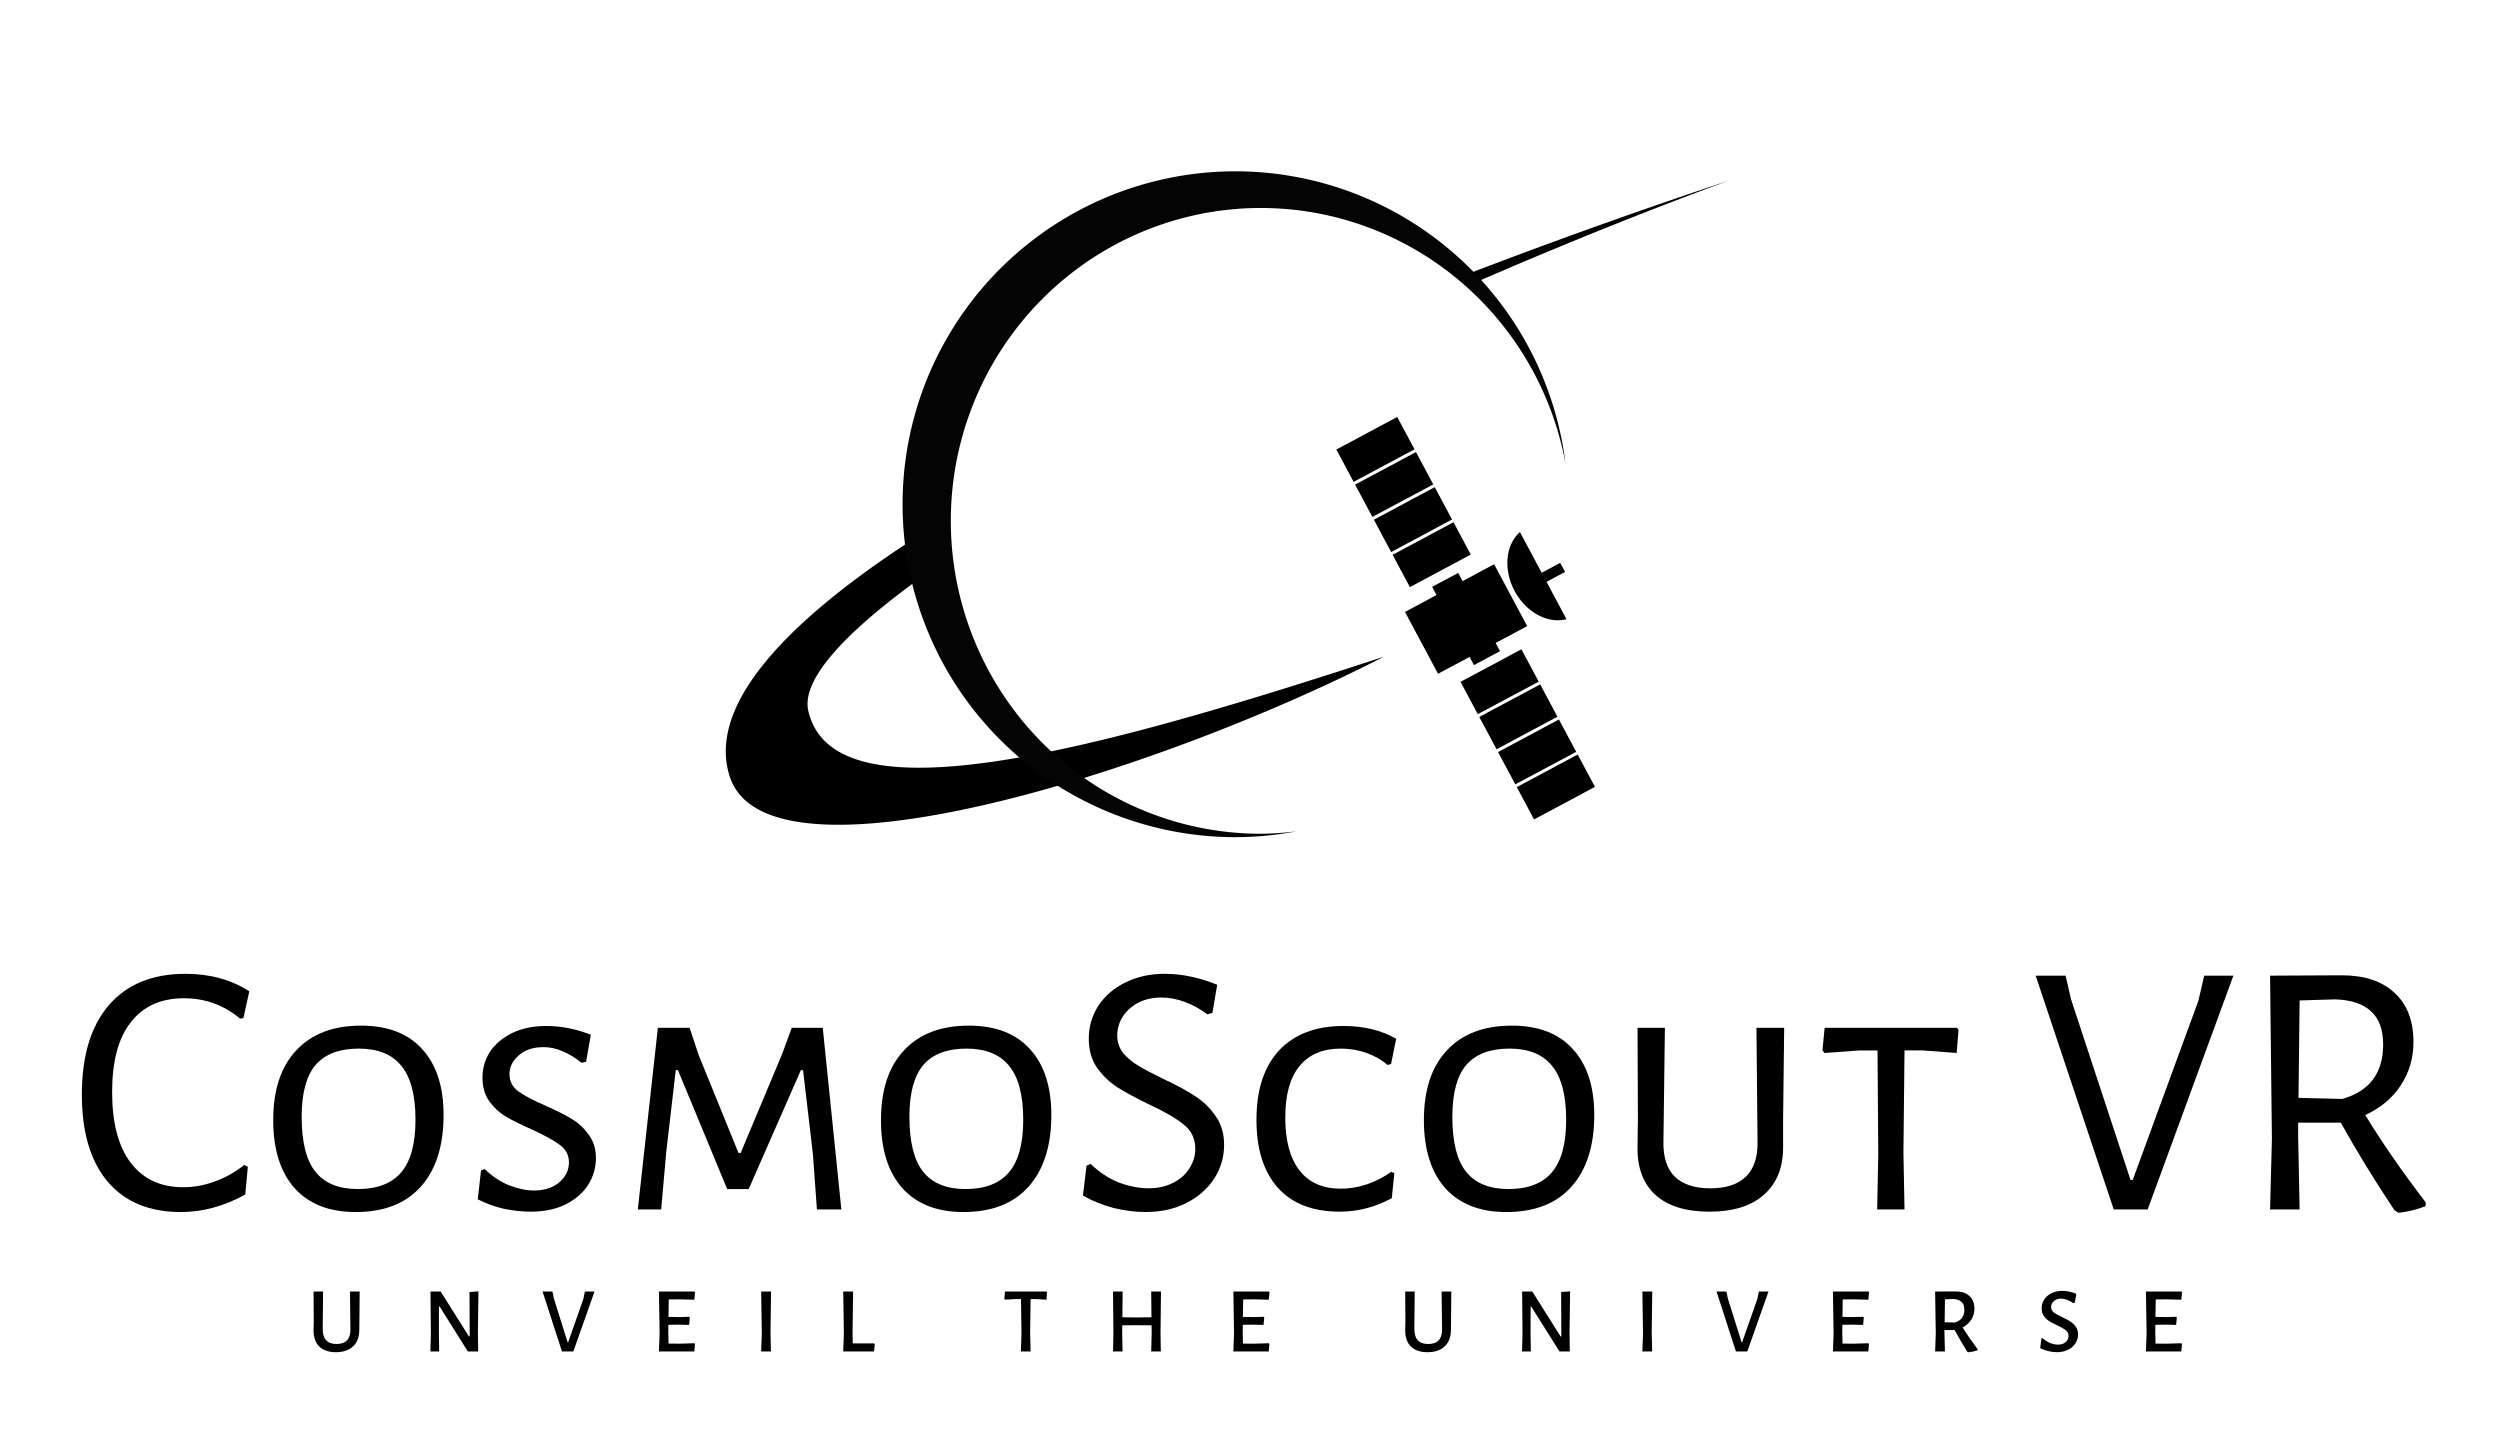 <?xml version="1.0" encoding="UTF-8" standalone="no"?>
<!-- Created with Inkscape (http://www.inkscape.org/) -->

<svg
   xmlns:dc="http://purl.org/dc/elements/1.1/"
   xmlns:cc="http://creativecommons.org/ns#"
   xmlns:rdf="http://www.w3.org/1999/02/22-rdf-syntax-ns#"
   xmlns:svg="http://www.w3.org/2000/svg"
   xmlns="http://www.w3.org/2000/svg"
   xmlns:xlink="http://www.w3.org/1999/xlink"
   xmlns:sodipodi="http://sodipodi.sourceforge.net/DTD/sodipodi-0.dtd"
   xmlns:inkscape="http://www.inkscape.org/namespaces/inkscape"
   width="400"
   height="230"
   viewBox="0 0 105.833 60.854"
   version="1.1"
   id="svg1349"
   inkscape:version="0.92.3 (2405546, 2018-03-11)"
   sodipodi:docname="logo.svg">
  <defs
     id="defs1343">
    <linearGradient
       id="linearGradient6927">
      <stop
         offset="0"
         style="stop-color:#ffffff;stop-opacity:1"
         id="stop6929" />
      <stop
         offset="0.496"
         style="stop-color:#929292;stop-opacity:1"
         id="stop6931" />
      <stop
         offset="1"
         style="stop-color:#ffffff;stop-opacity:1"
         id="stop6933" />
    </linearGradient>
    <linearGradient
       id="linearGradient6796">
      <stop
         offset="0"
         style="stop-color:#929292;stop-opacity:0"
         id="stop6798" />
      <stop
         offset="0.496"
         style="stop-color:#929292;stop-opacity:0.996"
         id="stop6802" />
      <stop
         offset="1"
         style="stop-color:#929292;stop-opacity:0"
         id="stop6800" />
    </linearGradient>
    <linearGradient
       id="linearGradient6673">
      <stop
         offset="0"
         style="stop-color:#929292;stop-opacity:1"
         id="stop6675" />
      <stop
         offset="1"
         style="stop-color:#929292;stop-opacity:0"
         id="stop6677" />
    </linearGradient>
    <linearGradient
       id="linearGradient4359">
      <stop
         offset="0"
         style="stop-color:#e7e7e7;stop-opacity:1"
         id="stop4361" />
      <stop
         offset="1"
         style="stop-color:#e7e7e7;stop-opacity:0"
         id="stop4363" />
    </linearGradient>
    <linearGradient
       id="linearGradient10810">
      <stop
         offset="0"
         style="stop-color:#ffffff;stop-opacity:1"
         id="stop10812" />
      <stop
         offset="1"
         style="stop-color:#ffffff;stop-opacity:0.486"
         id="stop10814" />
    </linearGradient>
    <linearGradient
       gradientTransform="matrix(1.15,0,0,0.904,3.43,924.964)"
       gradientUnits="userSpaceOnUse"
       xlink:href="#linearGradient10810"
       id="linearGradient10816"
       y2="156.443"
       x2="266.933"
       y1="156.443"
       x1="-13.435" />
    <linearGradient
       gradientTransform="matrix(1.957,0,0,0.98,2927.505,-304.158)"
       gradientUnits="userSpaceOnUse"
       xlink:href="#linearGradient4144"
       id="linearGradient4150"
       y2="152.768"
       x2="-970.473"
       y1="152.768"
       x1="-1058.39" />
    <linearGradient
       id="linearGradient4144">
      <stop
         offset="0"
         style="stop-color:#d5d5d5;stop-opacity:1"
         id="stop4146" />
      <stop
         offset="1"
         style="stop-color:#ececec;stop-opacity:0"
         id="stop4148" />
    </linearGradient>
    <linearGradient
       gradientTransform="matrix(0.541,0,0,1.035,-485.33,-307.81)"
       gradientUnits="userSpaceOnUse"
       xlink:href="#linearGradient4144"
       id="linearGradient4176"
       y2="94.05"
       x2="-968.616"
       y1="94.05"
       x1="-1054.841" />
    <linearGradient
       gradientTransform="matrix(1.714,0,0,1.014,-139.344,860.373)"
       gradientUnits="userSpaceOnUse"
       xlink:href="#linearGradient4359"
       id="linearGradient4365"
       y2="55.132"
       x2="105.005"
       y1="112.072"
       x1="105.005" />
    <linearGradient
       spreadMethod="reflect"
       gradientTransform="matrix(1,0,0,0.105,-15.656,870.596)"
       gradientUnits="userSpaceOnUse"
       xlink:href="#linearGradient6673"
       id="linearGradient6714"
       y2="442.836"
       x2="728.32"
       y1="442.836"
       x1="384.24" />
    <linearGradient
       spreadMethod="repeat"
       gradientTransform="matrix(1,0,0,0.105,-15.656,14.997)"
       gradientUnits="userSpaceOnUse"
       xlink:href="#linearGradient6796"
       id="linearGradient6742"
       y2="442.836"
       x2="728.32"
       y1="442.836"
       x1="13.74" />
    <linearGradient
       spreadMethod="repeat"
       gradientTransform="matrix(1,0,0,0.105,-15.656,869.997)"
       gradientUnits="userSpaceOnUse"
       xlink:href="#linearGradient6927"
       id="linearGradient6806"
       y2="442.836"
       x2="728.32"
       y1="442.836"
       x1="13.74" />
    <linearGradient
       spreadMethod="repeat"
       gradientTransform="matrix(1,0,0,0.105,-15.656,12.983)"
       gradientUnits="userSpaceOnUse"
       xlink:href="#linearGradient6927"
       id="linearGradient6937"
       y2="442.836"
       x2="728.32"
       y1="442.836"
       x1="13.74" />
    <filter
       id="filter6385"
       style="color-interpolation-filters:sRGB">
      <feGaussianBlur
         stdDeviation="2.559"
         id="feGaussianBlur6387" />
    </filter>
    <filter
       id="filter6389"
       style="color-interpolation-filters:sRGB">
      <feGaussianBlur
         stdDeviation="2.559"
         id="feGaussianBlur6391" />
    </filter>
    <filter
       id="filter6393"
       style="color-interpolation-filters:sRGB">
      <feGaussianBlur
         stdDeviation="2.559"
         id="feGaussianBlur6395" />
    </filter>
    <filter
       id="filter6397"
       style="color-interpolation-filters:sRGB">
      <feGaussianBlur
         stdDeviation="2.559"
         id="feGaussianBlur6399" />
    </filter>
    <filter
       id="filter6401"
       style="color-interpolation-filters:sRGB">
      <feGaussianBlur
         stdDeviation="2.559"
         id="feGaussianBlur6403" />
    </filter>
    <filter
       id="filter6405"
       style="color-interpolation-filters:sRGB">
      <feGaussianBlur
         stdDeviation="2.559"
         id="feGaussianBlur6407" />
    </filter>
    <filter
       id="filter6409"
       style="color-interpolation-filters:sRGB">
      <feGaussianBlur
         stdDeviation="2.559"
         id="feGaussianBlur6411" />
    </filter>
    <filter
       id="filter6413"
       style="color-interpolation-filters:sRGB">
      <feGaussianBlur
         stdDeviation="2.559"
         id="feGaussianBlur6415" />
    </filter>
    <filter
       id="filter6417"
       height="2.023"
       width="1.162"
       y="-0.512"
       x="-0.081"
       style="color-interpolation-filters:sRGB">
      <feGaussianBlur
         stdDeviation="2.559"
         id="feGaussianBlur6419" />
    </filter>
    <filter
       id="filter6421"
       height="2.023"
       width="1.036"
       y="-0.512"
       x="-0.018"
       style="color-interpolation-filters:sRGB">
      <feGaussianBlur
         stdDeviation="2.559"
         id="feGaussianBlur6423" />
    </filter>
    <filter
       id="filter6425"
       height="2.023"
       width="1.076"
       y="-0.512"
       x="-0.038"
       style="color-interpolation-filters:sRGB">
      <feGaussianBlur
         stdDeviation="2.559"
         id="feGaussianBlur6427" />
    </filter>
    <filter
       id="filter6429"
       height="2.023"
       width="1.162"
       y="-0.512"
       x="-0.081"
       style="color-interpolation-filters:sRGB">
      <feGaussianBlur
         stdDeviation="2.559"
         id="feGaussianBlur6431" />
    </filter>
    <filter
       id="filter6433"
       height="2.023"
       width="1.162"
       y="-0.512"
       x="-0.081"
       style="color-interpolation-filters:sRGB">
      <feGaussianBlur
         stdDeviation="2.559"
         id="feGaussianBlur6435" />
    </filter>
    <filter
       id="filter6437"
       height="2.023"
       width="1.036"
       y="-0.512"
       x="-0.018"
       style="color-interpolation-filters:sRGB">
      <feGaussianBlur
         stdDeviation="2.559"
         id="feGaussianBlur6439" />
    </filter>
    <filter
       id="filter6441"
       height="2.023"
       width="1.076"
       y="-0.512"
       x="-0.038"
       style="color-interpolation-filters:sRGB">
      <feGaussianBlur
         stdDeviation="2.559"
         id="feGaussianBlur6443" />
    </filter>
    <filter
       id="filter6445"
       height="2.023"
       width="1.162"
       y="-0.512"
       x="-0.081"
       style="color-interpolation-filters:sRGB">
      <feGaussianBlur
         stdDeviation="2.559"
         id="feGaussianBlur6447" />
    </filter>
    <filter
       id="filter6489"
       style="color-interpolation-filters:sRGB">
      <feGaussianBlur
         stdDeviation="1.279"
         id="feGaussianBlur6491" />
    </filter>
    <filter
       id="filter6385-3"
       style="color-interpolation-filters:sRGB">
      <feGaussianBlur
         stdDeviation="2.559"
         id="feGaussianBlur6387-4" />
    </filter>
    <filter
       id="filter6389-6"
       style="color-interpolation-filters:sRGB">
      <feGaussianBlur
         stdDeviation="2.559"
         id="feGaussianBlur6391-1" />
    </filter>
    <filter
       id="filter6393-5"
       style="color-interpolation-filters:sRGB">
      <feGaussianBlur
         stdDeviation="2.559"
         id="feGaussianBlur6395-6" />
    </filter>
    <filter
       id="filter6397-1"
       style="color-interpolation-filters:sRGB">
      <feGaussianBlur
         stdDeviation="2.559"
         id="feGaussianBlur6399-7" />
    </filter>
    <filter
       id="filter6401-2"
       style="color-interpolation-filters:sRGB">
      <feGaussianBlur
         stdDeviation="2.559"
         id="feGaussianBlur6403-2" />
    </filter>
    <filter
       id="filter6405-9"
       style="color-interpolation-filters:sRGB">
      <feGaussianBlur
         stdDeviation="2.559"
         id="feGaussianBlur6407-2" />
    </filter>
    <filter
       id="filter6409-8"
       style="color-interpolation-filters:sRGB">
      <feGaussianBlur
         stdDeviation="2.559"
         id="feGaussianBlur6411-1" />
    </filter>
    <filter
       id="filter6413-2"
       style="color-interpolation-filters:sRGB">
      <feGaussianBlur
         stdDeviation="2.559"
         id="feGaussianBlur6415-4" />
    </filter>
    <filter
       id="filter6417-7"
       height="2.023"
       width="1.162"
       y="-0.512"
       x="-0.081"
       style="color-interpolation-filters:sRGB">
      <feGaussianBlur
         stdDeviation="2.559"
         id="feGaussianBlur6419-8" />
    </filter>
    <filter
       id="filter6421-6"
       height="2.023"
       width="1.036"
       y="-0.512"
       x="-0.018"
       style="color-interpolation-filters:sRGB">
      <feGaussianBlur
         stdDeviation="2.559"
         id="feGaussianBlur6423-3" />
    </filter>
    <filter
       id="filter6425-7"
       height="2.023"
       width="1.076"
       y="-0.512"
       x="-0.038"
       style="color-interpolation-filters:sRGB">
      <feGaussianBlur
         stdDeviation="2.559"
         id="feGaussianBlur6427-7" />
    </filter>
    <filter
       id="filter6429-2"
       height="2.023"
       width="1.162"
       y="-0.512"
       x="-0.081"
       style="color-interpolation-filters:sRGB">
      <feGaussianBlur
         stdDeviation="2.559"
         id="feGaussianBlur6431-3" />
    </filter>
    <filter
       id="filter6433-7"
       height="2.023"
       width="1.162"
       y="-0.512"
       x="-0.081"
       style="color-interpolation-filters:sRGB">
      <feGaussianBlur
         stdDeviation="2.559"
         id="feGaussianBlur6435-2" />
    </filter>
    <filter
       id="filter6437-5"
       height="2.023"
       width="1.036"
       y="-0.512"
       x="-0.018"
       style="color-interpolation-filters:sRGB">
      <feGaussianBlur
         stdDeviation="2.559"
         id="feGaussianBlur6439-3" />
    </filter>
    <filter
       id="filter6441-7"
       height="2.023"
       width="1.076"
       y="-0.512"
       x="-0.038"
       style="color-interpolation-filters:sRGB">
      <feGaussianBlur
         stdDeviation="2.559"
         id="feGaussianBlur6443-6" />
    </filter>
    <filter
       id="filter6445-8"
       height="2.023"
       width="1.162"
       y="-0.512"
       x="-0.081"
       style="color-interpolation-filters:sRGB">
      <feGaussianBlur
         stdDeviation="2.559"
         id="feGaussianBlur6447-1" />
    </filter>
    <filter
       id="filter6489-3"
       style="color-interpolation-filters:sRGB">
      <feGaussianBlur
         stdDeviation="1.279"
         id="feGaussianBlur6491-6" />
    </filter>
  </defs>
  <sodipodi:namedview
     id="base"
     pagecolor="#ffffff"
     bordercolor="#666666"
     borderopacity="1.0"
     inkscape:pageopacity="0"
     inkscape:pageshadow="2"
     inkscape:zoom="1.8018202"
     inkscape:cx="187.81563"
     inkscape:cy="137.33593"
     inkscape:document-units="px"
     inkscape:current-layer="layer1"
     showgrid="false"
     fit-margin-top="0"
     fit-margin-left="0"
     fit-margin-right="0"
     fit-margin-bottom="0"
     inkscape:window-width="1920"
     inkscape:window-height="1044"
     inkscape:window-x="0"
     inkscape:window-y="0"
     inkscape:window-maximized="1"
     units="px"
     showguides="false"
     inkscape:guide-bbox="true"
     inkscape:lockguides="true">
    <sodipodi:guide
       position="52.747,57.004"
       orientation="1,0"
       id="guide1814"
       inkscape:locked="true" />
  </sodipodi:namedview>
  <g
     inkscape:label="Layer 1"
     inkscape:groupmode="layer"
     id="layer1"
     transform="translate(39.688,-223.927)">
    <path
       style="fill:#000000;fill-rule:evenodd;stroke:none;stroke-width:0.923px;stroke-linecap:butt;stroke-linejoin:miter;stroke-opacity:1"
       d="M 276.158 28.85 C 261.849 33.61 247.501 38.745 233.576 44.111 A 50.28 51.624 0 0 1 234.973 45.436 C 248.695 39.454 262.664 33.81 276.158 28.85 z M 149.992 83.531 C 126.441 98.111 112.714 112.322 116.594 124.107 C 122.752 142.815 184.634 123.614 221.068 104.908 C 174.606 120.117 133.125 131.331 129.121 113.527 C 127.904 108.115 136.282 99.669 150.518 89.885 A 50.28 51.624 0 0 1 149.992 83.531 z "
       id="path1338"
       transform="matrix(0.265,0,0,0.265,-39.688,223.927)" />
    <g
       aria-label="CosmoScout VR"
       transform="matrix(0.452,0,0,0.452,-121.794,57.288)"
       style="font-style:normal;font-weight:normal;line-height:0.01%;font-family:sans-serif;text-align:center;letter-spacing:0px;word-spacing:0px;text-anchor:middle;opacity:1;fill:#000000;fill-opacity:1;stroke:none;stroke-width:1px;stroke-linecap:butt;stroke-linejoin:miter;stroke-opacity:1"
       id="flowRoot2297">
      <path
         d="m 199.019,459.876 q 3.451,0 5.979,1.64 l -0.547,2.494 -0.307,0.068 q -2.289,-1.913 -5.262,-1.913 -3.246,0 -4.988,2.255 -1.742,2.221 -1.742,6.526 0,4.339 1.742,6.628 1.742,2.289 4.92,2.289 1.503,0 2.972,-0.547 1.503,-0.547 2.733,-1.537 l 0.342,0.171 -0.239,2.597 q -2.972,1.64 -6.047,1.64 -4.407,0 -6.833,-2.836 -2.426,-2.87 -2.426,-8.166 0,-5.432 2.528,-8.371 2.528,-2.938 7.175,-2.938 z"
         style="font-style:normal;font-variant:normal;font-weight:normal;font-stretch:normal;font-size:34.166px;line-height:1.25;font-family:'Alegreya Sans SC';-inkscape-font-specification:'Alegreya Sans SC';text-align:center;text-anchor:middle;opacity:1;fill:#000000"
         id="path6180" />
      <path
         d="m 215.473,464.728 q 3.724,0 5.706,2.187 2.016,2.187 2.016,6.184 0,4.339 -2.152,6.731 -2.118,2.357 -6.082,2.357 -3.69,0 -5.706,-2.221 -2.016,-2.255 -2.016,-6.389 0,-4.237 2.152,-6.526 2.152,-2.323 6.082,-2.323 z m -0.239,2.152 q -2.699,0 -4.032,1.537 -1.298,1.537 -1.298,4.852 0,3.553 1.298,5.159 1.298,1.606 3.963,1.606 2.733,0 4.066,-1.572 1.332,-1.572 1.332,-4.92 0,-3.451 -1.332,-5.057 -1.298,-1.606 -3.997,-1.606 z"
         style="font-style:normal;font-variant:normal;font-weight:normal;font-stretch:normal;font-size:34.166px;line-height:1.25;font-family:'Alegreya Sans SC';-inkscape-font-specification:'Alegreya Sans SC';text-align:center;text-anchor:middle;opacity:1;fill:#000000"
         id="path6182" />
      <path
         d="m 232.817,464.762 q 2.084,0 4.168,0.82 l -0.444,2.528 -0.41,0.102 q -0.957,-0.752 -1.811,-1.093 -0.854,-0.376 -1.777,-0.376 -1.469,0 -2.323,0.786 -0.854,0.752 -0.854,1.742 0,0.991 0.82,1.606 0.854,0.615 2.597,1.367 1.537,0.683 2.426,1.23 0.922,0.547 1.572,1.469 0.683,0.888 0.683,2.187 0,1.332 -0.717,2.494 -0.718,1.127 -2.118,1.845 -1.367,0.683 -3.28,0.683 -1.196,0 -2.528,-0.273 -1.298,-0.307 -2.426,-0.888 l 0.307,-2.699 0.342,-0.137 q 0.957,0.957 2.221,1.503 1.298,0.512 2.392,0.512 1.435,0 2.357,-0.752 0.922,-0.786 0.922,-1.879 0,-1.025 -0.854,-1.64 -0.82,-0.615 -2.597,-1.435 -1.469,-0.649 -2.426,-1.196 -0.922,-0.547 -1.572,-1.435 -0.649,-0.922 -0.649,-2.221 0,-1.367 0.717,-2.46 0.752,-1.093 2.084,-1.742 1.367,-0.649 3.177,-0.649 z"
         style="font-style:normal;font-variant:normal;font-weight:normal;font-stretch:normal;font-size:34.166px;line-height:1.25;font-family:'Alegreya Sans SC';-inkscape-font-specification:'Alegreya Sans SC';text-align:center;text-anchor:middle;opacity:1;fill:#000000"
         id="path6184" />
      <path
         d="m 260.45,481.948 h -2.289 l -0.376,-5.193 -0.922,-7.858 h -0.205 l -4.886,11.138 h -2.016 l -4.612,-11.138 h -0.205 l -0.888,7.653 -0.478,5.398 h -2.187 l 1.879,-17.015 h 2.972 l 0.854,2.562 3.724,9.157 h 0.205 l 3.895,-9.293 0.888,-2.426 h 2.904 z"
         style="font-style:normal;font-variant:normal;font-weight:normal;font-stretch:normal;font-size:34.166px;line-height:1.25;font-family:'Alegreya Sans SC';-inkscape-font-specification:'Alegreya Sans SC';text-align:center;text-anchor:middle;opacity:1;fill:#000000"
         id="path6186" />
      <path
         d="m 272.394,464.728 q 3.724,0 5.706,2.187 2.016,2.187 2.016,6.184 0,4.339 -2.152,6.731 -2.118,2.357 -6.082,2.357 -3.69,0 -5.706,-2.221 -2.016,-2.255 -2.016,-6.389 0,-4.237 2.152,-6.526 2.152,-2.323 6.082,-2.323 z m -0.239,2.152 q -2.699,0 -4.032,1.537 -1.298,1.537 -1.298,4.852 0,3.553 1.298,5.159 1.298,1.606 3.963,1.606 2.733,0 4.066,-1.572 1.332,-1.572 1.332,-4.92 0,-3.451 -1.332,-5.057 -1.298,-1.606 -3.997,-1.606 z"
         style="font-style:normal;font-variant:normal;font-weight:normal;font-stretch:normal;font-size:34.166px;line-height:1.25;font-family:'Alegreya Sans SC';-inkscape-font-specification:'Alegreya Sans SC';text-align:center;text-anchor:middle;opacity:1;fill:#000000"
         id="path6188" />
      <path
         d="m 290.763,459.876 q 2.357,0 4.886,1.025 l -0.444,2.631 -0.478,0.137 q -0.991,-0.752 -2.118,-1.162 -1.093,-0.41 -2.187,-0.41 -1.264,0 -2.221,0.512 -0.922,0.512 -1.435,1.332 -0.478,0.82 -0.478,1.708 0,0.922 0.547,1.64 0.581,0.683 1.435,1.196 0.854,0.512 2.323,1.23 1.845,0.854 2.972,1.606 1.127,0.717 1.913,1.845 0.82,1.127 0.82,2.733 0,1.708 -0.922,3.143 -0.922,1.435 -2.597,2.289 -1.674,0.854 -3.827,0.854 -1.435,0 -3.007,-0.376 -1.537,-0.41 -2.87,-1.162 l 0.342,-2.802 0.376,-0.171 q 1.196,1.162 2.631,1.742 1.469,0.547 2.802,0.547 1.298,0 2.289,-0.512 1.025,-0.512 1.537,-1.367 0.547,-0.854 0.547,-1.811 0,-1.435 -1.093,-2.289 -1.093,-0.888 -3.314,-1.913 -1.811,-0.888 -2.904,-1.572 -1.093,-0.717 -1.879,-1.811 -0.786,-1.127 -0.786,-2.733 0,-1.674 0.888,-3.075 0.922,-1.401 2.528,-2.187 1.64,-0.82 3.724,-0.82 z"
         style="font-style:normal;font-variant:normal;font-weight:normal;font-stretch:normal;font-size:34.166px;line-height:1.25;font-family:'Alegreya Sans SC';-inkscape-font-specification:'Alegreya Sans SC';text-align:center;text-anchor:middle;opacity:1;fill:#000000"
         id="path6190" />
      <path
         d="m 307.493,464.762 q 2.836,0 4.92,1.196 l -0.478,2.357 -0.307,0.102 q -0.854,-0.718 -1.982,-1.127 -1.127,-0.41 -2.426,-0.41 -2.528,0 -3.861,1.64 -1.332,1.606 -1.332,4.817 0,3.246 1.332,4.954 1.332,1.708 3.861,1.708 1.23,0 2.46,-0.41 1.264,-0.444 2.255,-1.162 l 0.307,0.102 -0.239,2.357 q -2.323,1.264 -4.886,1.264 -3.758,0 -5.774,-2.221 -2.016,-2.255 -2.016,-6.389 0,-4.202 2.118,-6.492 2.152,-2.289 6.047,-2.289 z"
         style="font-style:normal;font-variant:normal;font-weight:normal;font-stretch:normal;font-size:34.166px;line-height:1.25;font-family:'Alegreya Sans SC';-inkscape-font-specification:'Alegreya Sans SC';text-align:center;text-anchor:middle;opacity:1;fill:#000000"
         id="path6192" />
      <path
         d="m 323.243,464.728 q 3.724,0 5.706,2.187 2.016,2.187 2.016,6.184 0,4.339 -2.152,6.731 -2.118,2.357 -6.082,2.357 -3.69,0 -5.706,-2.221 -2.016,-2.255 -2.016,-6.389 0,-4.237 2.152,-6.526 2.152,-2.323 6.082,-2.323 z m -0.239,2.152 q -2.699,0 -4.032,1.537 -1.298,1.537 -1.298,4.852 0,3.553 1.298,5.159 1.298,1.606 3.963,1.606 2.733,0 4.066,-1.572 1.332,-1.572 1.332,-4.92 0,-3.451 -1.332,-5.057 -1.298,-1.606 -3.997,-1.606 z"
         style="font-style:normal;font-variant:normal;font-weight:normal;font-stretch:normal;font-size:34.166px;line-height:1.25;font-family:'Alegreya Sans SC';-inkscape-font-specification:'Alegreya Sans SC';text-align:center;text-anchor:middle;opacity:1;fill:#000000"
         id="path6194" />
      <path
         d="m 348.651,473.577 v 2.46 q 0.034,2.904 -1.777,4.51 -1.777,1.606 -5.125,1.606 -3.314,0 -5.057,-1.572 -1.742,-1.606 -1.674,-4.544 l 0.034,-2.597 -0.034,-8.507 h 2.562 l -0.137,10.694 q -0.034,2.152 1.059,3.246 1.127,1.093 3.348,1.093 2.187,0 3.314,-1.093 1.127,-1.093 1.093,-3.246 l -0.102,-10.694 h 2.597 z"
         style="font-style:normal;font-variant:normal;font-weight:normal;font-stretch:normal;font-size:34.166px;line-height:1.25;font-family:'Alegreya Sans SC';-inkscape-font-specification:'Alegreya Sans SC';text-align:center;text-anchor:middle;opacity:1;fill:#000000"
         id="path6196" />
      <path
         d="m 365.079,465.138 -0.171,2.152 -3.177,-0.239 h -1.708 l -0.102,9.567 0.102,5.33 h -2.562 l 0.102,-5.125 -0.068,-9.772 h -1.708 l -3.246,0.239 -0.205,-0.239 0.205,-2.118 h 12.402 z"
         style="font-style:normal;font-variant:normal;font-weight:normal;font-stretch:normal;font-size:34.166px;line-height:1.25;font-family:'Alegreya Sans SC';-inkscape-font-specification:'Alegreya Sans SC';text-align:center;text-anchor:middle;opacity:1;fill:#000000"
         id="path6198" />
      <path
         d="m 382.796,481.948 h -3.177 l -7.312,-21.901 h 2.802 l 0.512,2.221 5.569,16.912 h 0.205 l 6.15,-16.776 0.547,-2.357 h 2.733 z"
         style="font-style:normal;font-variant:normal;font-weight:normal;font-stretch:normal;font-size:34.166px;line-height:1.25;font-family:'Alegreya Sans SC';-inkscape-font-specification:'Alegreya Sans SC';text-align:center;text-anchor:middle;opacity:1;fill:#000000"
         id="path6200" />
      <path
         d="m 403.175,473.099 q 2.255,3.724 5.672,8.2 l -0.034,0.342 q -1.23,0.478 -2.528,0.615 l -0.376,-0.239 q -2.802,-4.202 -5.022,-8.2 h -3.997 v 1.298 l 0.137,6.833 h -2.767 l 0.171,-6.594 -0.171,-15.306 6.697,-0.034 q 3.212,0 4.954,1.64 1.777,1.606 1.777,4.612 0,2.255 -1.196,4.066 -1.162,1.777 -3.314,2.767 z m -6.252,-1.606 4.1,0.102 q 3.827,-1.093 3.827,-5.091 0,-2.084 -1.127,-3.109 -1.127,-1.059 -3.382,-1.127 l -3.314,0.102 z"
         style="font-style:normal;font-variant:normal;font-weight:normal;font-stretch:normal;font-size:34.166px;line-height:1.25;font-family:'Alegreya Sans SC';-inkscape-font-specification:'Alegreya Sans SC';text-align:center;text-anchor:middle;opacity:1;fill:#000000"
         id="path6202" />
    </g>
    <g
       aria-label="UNVEIL THE UNIVERSE"
       transform="matrix(0.4,0,0,0.4,-182.855,97.116)"
       style="font-style:normal;font-weight:normal;line-height:0.01%;font-family:sans-serif;text-align:center;letter-spacing:12.539px;word-spacing:0px;text-anchor:middle;opacity:1;fill:#000000;fill-opacity:1;stroke:none;stroke-width:1px;stroke-linecap:butt;stroke-linejoin:miter;stroke-opacity:1"
       id="flowRoot2807">
      <path
         d="m 395.953,456.934 -0.01,0.751 q 0.02,1.166 -0.632,1.808 -0.652,0.642 -1.847,0.642 -1.156,0 -1.768,-0.612 -0.612,-0.622 -0.593,-1.758 l 0.02,-0.879 -0.02,-3.171 h 1.008 l -0.04,3.912 q -0.01,0.83 0.356,1.235 0.365,0.405 1.106,0.405 1.482,0 1.472,-1.541 l -0.049,-4.011 h 1.027 z"
         style="font-style:normal;font-variant:normal;font-weight:normal;font-stretch:normal;font-size:9.878px;line-height:1.25;font-family:'Alegreya Sans SC Medium';-inkscape-font-specification:'Alegreya Sans SC Medium, ';text-align:center;letter-spacing:5.955px;text-anchor:middle;opacity:1;fill:#000000"
         id="path6145" />
      <path
         d="m 408.495,458.159 0.03,1.897 h -1.096 l -2.983,-4.751 h -0.069 l -0.01,2.628 0.03,2.124 h -0.929 l 0.049,-1.877 -0.04,-4.465 h 1.077 l 2.993,4.751 h 0.079 l -0.02,-4.702 0.948,-0.069 z"
         style="font-style:normal;font-variant:normal;font-weight:normal;font-stretch:normal;font-size:9.878px;line-height:1.25;font-family:'Alegreya Sans SC Medium';-inkscape-font-specification:'Alegreya Sans SC Medium, ';text-align:center;letter-spacing:5.955px;text-anchor:middle;opacity:1;fill:#000000"
         id="path6147" />
      <path
         d="m 418.597,460.055 h -1.205 l -2.055,-6.342 h 1.047 l 0.148,0.721 1.452,4.633 h 0.069 l 1.61,-4.584 0.158,-0.77 h 1.017 z"
         style="font-style:normal;font-variant:normal;font-weight:normal;font-stretch:normal;font-size:9.878px;line-height:1.25;font-family:'Alegreya Sans SC Medium';-inkscape-font-specification:'Alegreya Sans SC Medium, ';text-align:center;letter-spacing:5.955px;text-anchor:middle;opacity:1;fill:#000000"
         id="path6149" />
      <path
         d="m 431.41,459.186 0.059,0.089 -0.069,0.78 h -3.744 l 0.069,-1.907 -0.069,-4.435 h 3.764 l 0.059,0.089 -0.079,0.78 -1.501,-0.04 -1.205,0.01 -0.03,1.847 1.146,0.02 1.047,-0.03 0.069,0.079 -0.079,0.78 -1.116,-0.03 -1.077,0.02 -0.01,0.82 0.03,1.166 1.205,0.01 z"
         style="font-style:normal;font-variant:normal;font-weight:normal;font-stretch:normal;font-size:9.878px;line-height:1.25;font-family:'Alegreya Sans SC Medium';-inkscape-font-specification:'Alegreya Sans SC Medium, ';text-align:center;letter-spacing:5.955px;text-anchor:middle;opacity:1;fill:#000000"
         id="path6151" />
      <path
         d="m 439.461,458.06 0.049,1.995 h -1.037 l 0.069,-1.907 -0.069,-4.435 h 1.047 z"
         style="font-style:normal;font-variant:normal;font-weight:normal;font-stretch:normal;font-size:9.878px;line-height:1.25;font-family:'Alegreya Sans SC Medium';-inkscape-font-specification:'Alegreya Sans SC Medium, ';text-align:center;letter-spacing:5.955px;text-anchor:middle;opacity:1;fill:#000000"
         id="path6153" />
      <path
         d="m 450.497,459.295 -0.079,0.761 h -3.26 l 0.069,-1.907 -0.069,-4.435 h 1.047 l -0.059,4.346 0.02,1.146 h 2.262 z"
         style="font-style:normal;font-variant:normal;font-weight:normal;font-stretch:normal;font-size:9.878px;line-height:1.25;font-family:'Alegreya Sans SC Medium';-inkscape-font-specification:'Alegreya Sans SC Medium, ';text-align:center;letter-spacing:5.955px;text-anchor:middle;opacity:1;fill:#000000"
         id="path6155" />
      <path
         d="m 468.728,453.802 -0.059,0.771 -1.146,-0.059 h -0.533 l -0.049,3.546 0.049,1.995 h -1.027 l 0.059,-1.907 -0.049,-3.635 h -0.533 l -1.166,0.059 -0.069,-0.089 0.079,-0.77 h 4.386 z"
         style="font-style:normal;font-variant:normal;font-weight:normal;font-stretch:normal;font-size:9.878px;line-height:1.25;font-family:'Alegreya Sans SC Medium';-inkscape-font-specification:'Alegreya Sans SC Medium, ';text-align:center;letter-spacing:5.955px;text-anchor:middle;opacity:1;fill:#000000"
         id="path6157" />
      <path
         d="m 480.74,458.06 0.03,1.995 h -1.017 l 0.049,-1.907 -0.01,-0.859 -1.62,-0.01 -1.482,0.01 -0.01,0.77 0.04,1.995 h -1.008 l 0.04,-1.907 -0.04,-4.435 h 1.017 l -0.03,2.726 1.551,0.02 1.531,-0.02 -0.03,-2.726 h 1.037 z"
         style="font-style:normal;font-variant:normal;font-weight:normal;font-stretch:normal;font-size:9.878px;line-height:1.25;font-family:'Alegreya Sans SC Medium';-inkscape-font-specification:'Alegreya Sans SC Medium, ';text-align:center;letter-spacing:5.955px;text-anchor:middle;opacity:1;fill:#000000"
         id="path6159" />
      <path
         d="m 492.202,459.186 0.059,0.089 -0.069,0.78 h -3.744 l 0.069,-1.907 -0.069,-4.435 h 3.764 l 0.059,0.089 -0.079,0.78 -1.502,-0.04 -1.205,0.01 -0.03,1.847 1.146,0.02 1.047,-0.03 0.069,0.079 -0.079,0.78 -1.116,-0.03 -1.077,0.02 -0.01,0.82 0.03,1.166 1.205,0.01 z"
         style="font-style:normal;font-variant:normal;font-weight:normal;font-stretch:normal;font-size:9.878px;line-height:1.25;font-family:'Alegreya Sans SC Medium';-inkscape-font-specification:'Alegreya Sans SC Medium, ';text-align:center;letter-spacing:5.955px;text-anchor:middle;opacity:1;fill:#000000"
         id="path6161" />
      <path
         d="m 511.484,456.934 -0.01,0.751 q 0.02,1.166 -0.632,1.808 -0.652,0.642 -1.847,0.642 -1.156,0 -1.768,-0.612 -0.612,-0.622 -0.593,-1.758 l 0.02,-0.879 -0.02,-3.171 h 1.008 l -0.04,3.912 q -0.01,0.83 0.356,1.235 0.365,0.405 1.106,0.405 1.482,0 1.472,-1.541 l -0.049,-4.011 h 1.027 z"
         style="font-style:normal;font-variant:normal;font-weight:normal;font-stretch:normal;font-size:9.878px;line-height:1.25;font-family:'Alegreya Sans SC Medium';-inkscape-font-specification:'Alegreya Sans SC Medium, ';text-align:center;letter-spacing:5.955px;text-anchor:middle;opacity:1;fill:#000000"
         id="path6163" />
      <path
         d="m 524.026,458.159 0.03,1.897 h -1.096 l -2.983,-4.751 h -0.069 l -0.01,2.628 0.03,2.124 h -0.929 l 0.049,-1.877 -0.04,-4.465 h 1.077 l 2.993,4.751 h 0.079 l -0.02,-4.702 0.948,-0.069 z"
         style="font-style:normal;font-variant:normal;font-weight:normal;font-stretch:normal;font-size:9.878px;line-height:1.25;font-family:'Alegreya Sans SC Medium';-inkscape-font-specification:'Alegreya Sans SC Medium, ';text-align:center;letter-spacing:5.955px;text-anchor:middle;opacity:1;fill:#000000"
         id="path6165" />
      <path
         d="m 532.722,458.06 0.049,1.995 h -1.037 l 0.069,-1.907 -0.069,-4.435 h 1.047 z"
         style="font-style:normal;font-variant:normal;font-weight:normal;font-stretch:normal;font-size:9.878px;line-height:1.25;font-family:'Alegreya Sans SC Medium';-inkscape-font-specification:'Alegreya Sans SC Medium, ';text-align:center;letter-spacing:5.955px;text-anchor:middle;opacity:1;fill:#000000"
         id="path6167" />
      <path
         d="m 542.842,460.055 h -1.205 l -2.055,-6.342 h 1.047 l 0.148,0.721 1.452,4.633 h 0.069 l 1.61,-4.584 0.158,-0.77 h 1.017 z"
         style="font-style:normal;font-variant:normal;font-weight:normal;font-stretch:normal;font-size:9.878px;line-height:1.25;font-family:'Alegreya Sans SC Medium';-inkscape-font-specification:'Alegreya Sans SC Medium, ';text-align:center;letter-spacing:5.955px;text-anchor:middle;opacity:1;fill:#000000"
         id="path6169" />
      <path
         d="m 555.656,459.186 0.059,0.089 -0.069,0.78 h -3.744 l 0.069,-1.907 -0.069,-4.435 h 3.764 l 0.059,0.089 -0.079,0.78 -1.502,-0.04 -1.205,0.01 -0.03,1.847 1.146,0.02 1.047,-0.03 0.069,0.079 -0.079,0.78 -1.116,-0.03 -1.077,0.02 -0.01,0.82 0.03,1.166 1.205,0.01 z"
         style="font-style:normal;font-variant:normal;font-weight:normal;font-stretch:normal;font-size:9.878px;line-height:1.25;font-family:'Alegreya Sans SC Medium';-inkscape-font-specification:'Alegreya Sans SC Medium, ';text-align:center;letter-spacing:5.955px;text-anchor:middle;opacity:1;fill:#000000"
         id="path6171" />
      <path
         d="m 565.623,457.517 q 0.672,1.077 1.59,2.302 l -0.01,0.119 q -0.474,0.158 -0.978,0.207 l -0.119,-0.079 q -0.82,-1.343 -1.324,-2.272 h -1.077 v 0.267 l 0.049,1.995 h -1.037 l 0.069,-1.907 -0.069,-4.435 2.153,-0.01 q 0.958,0 1.482,0.484 0.524,0.474 0.524,1.363 0,0.632 -0.336,1.146 -0.326,0.504 -0.919,0.82 z m -1.897,-0.553 1.087,0.03 q 0.998,-0.306 0.998,-1.363 0,-0.553 -0.306,-0.83 -0.296,-0.277 -0.909,-0.296 l -0.84,0.03 z"
         style="font-style:normal;font-variant:normal;font-weight:normal;font-stretch:normal;font-size:9.878px;line-height:1.25;font-family:'Alegreya Sans SC Medium';-inkscape-font-specification:'Alegreya Sans SC Medium, ';text-align:center;letter-spacing:5.955px;text-anchor:middle;opacity:1;fill:#000000"
         id="path6173" />
      <path
         d="m 576.165,453.644 q 0.751,0 1.502,0.316 l -0.168,0.929 -0.158,0.059 q -0.316,-0.227 -0.652,-0.356 -0.336,-0.128 -0.642,-0.128 -0.484,0 -0.77,0.267 -0.286,0.267 -0.286,0.622 0,0.346 0.286,0.573 0.286,0.217 0.899,0.504 0.533,0.257 0.859,0.464 0.336,0.207 0.573,0.553 0.237,0.336 0.237,0.81 0,0.514 -0.286,0.948 -0.277,0.425 -0.79,0.682 -0.504,0.247 -1.156,0.247 -0.435,0 -0.899,-0.109 -0.464,-0.109 -0.879,-0.316 l 0.128,-1.008 0.128,-0.059 q 0.365,0.346 0.8,0.524 0.445,0.168 0.82,0.168 0.514,0 0.82,-0.267 0.306,-0.277 0.306,-0.652 0,-0.375 -0.296,-0.603 -0.296,-0.237 -0.909,-0.524 -0.524,-0.247 -0.85,-0.445 -0.326,-0.207 -0.563,-0.543 -0.227,-0.336 -0.227,-0.81 0,-0.514 0.277,-0.938 0.277,-0.425 0.77,-0.662 0.494,-0.247 1.126,-0.247 z"
         style="font-style:normal;font-variant:normal;font-weight:normal;font-stretch:normal;font-size:9.878px;line-height:1.25;font-family:'Alegreya Sans SC Medium';-inkscape-font-specification:'Alegreya Sans SC Medium, ';text-align:center;letter-spacing:5.955px;text-anchor:middle;opacity:1;fill:#000000"
         id="path6175" />
      <path
         d="m 588.782,459.186 0.059,0.089 -0.069,0.78 h -3.744 l 0.069,-1.907 -0.069,-4.435 h 3.764 l 0.059,0.089 -0.079,0.78 -1.501,-0.04 -1.205,0.01 -0.03,1.847 1.146,0.02 1.047,-0.03 0.069,0.079 -0.079,0.78 -1.116,-0.03 -1.077,0.02 -0.01,0.82 0.03,1.166 1.205,0.01 z"
         style="font-style:normal;font-variant:normal;font-weight:normal;font-stretch:normal;font-size:9.878px;line-height:1.25;font-family:'Alegreya Sans SC Medium';-inkscape-font-specification:'Alegreya Sans SC Medium, ';text-align:center;letter-spacing:5.955px;text-anchor:middle;opacity:1;fill:#000000"
         id="path6177" />
    </g>
    <path
       style="opacity:1;vector-effect:none;fill:#040404;fill-opacity:1;stroke:#070707;stroke-width:0;stroke-linecap:butt;stroke-linejoin:round;stroke-miterlimit:4;stroke-dasharray:none;stroke-dashoffset:0;stroke-opacity:1"
       d="M 197.369 27.365 A 53.186 53.186 0 0 0 144.184 80.553 A 53.186 53.186 0 0 0 197.369 133.738 A 53.186 53.186 0 0 0 207.189 132.791 A 49.536 49.984 0 0 1 201.428 133.191 A 49.536 49.984 0 0 1 151.891 83.207 A 49.536 49.984 0 0 1 201.428 33.225 A 49.536 49.984 0 0 1 250.082 73.996 A 53.186 53.186 0 0 0 197.369 27.365 z "
       transform="matrix(0.265,0,0,0.265,-39.688,223.927)"
       id="circle1340" />
    <g
       id="g5168"
       transform="rotate(-28.125,57.616,322.121)">
      <rect
         style="opacity:1;vector-effect:none;fill:#000000;fill-opacity:1;stroke:none;stroke-width:1.323;stroke-linecap:butt;stroke-linejoin:round;stroke-miterlimit:4;stroke-dasharray:none;stroke-dashoffset:0;stroke-opacity:1"
         id="rect5144"
         width="4.279"
         height="2.969"
         x="58.333"
         y="240.535" />
      <rect
         y="240.142"
         x="59.847"
         height="3.756"
         width="1.251"
         id="rect5146"
         style="opacity:1;vector-effect:none;fill:#000000;fill-opacity:1;stroke:none;stroke-width:1.323;stroke-linecap:butt;stroke-linejoin:round;stroke-miterlimit:4;stroke-dasharray:none;stroke-dashoffset:0;stroke-opacity:1" />
      <rect
         y="244.255"
         x="59.011"
         height="1.552"
         width="2.923"
         id="rect5148"
         style="opacity:1;vector-effect:none;fill:#000000;fill-opacity:1;stroke:none;stroke-width:1.323;stroke-linecap:butt;stroke-linejoin:round;stroke-miterlimit:4;stroke-dasharray:none;stroke-dashoffset:0;stroke-opacity:1" />
      <rect
         style="opacity:1;vector-effect:none;fill:#000000;fill-opacity:1;stroke:none;stroke-width:1.323;stroke-linecap:butt;stroke-linejoin:round;stroke-miterlimit:4;stroke-dasharray:none;stroke-dashoffset:0;stroke-opacity:1"
         id="rect5150"
         width="2.923"
         height="1.552"
         x="59.011"
         y="245.939" />
      <rect
         style="opacity:1;vector-effect:none;fill:#000000;fill-opacity:1;stroke:none;stroke-width:1.323;stroke-linecap:butt;stroke-linejoin:round;stroke-miterlimit:4;stroke-dasharray:none;stroke-dashoffset:0;stroke-opacity:1"
         id="rect5152"
         width="2.923"
         height="1.552"
         x="59.011"
         y="247.624" />
      <rect
         y="249.307"
         x="59.011"
         height="1.552"
         width="2.923"
         id="rect5154"
         style="opacity:1;vector-effect:none;fill:#000000;fill-opacity:1;stroke:none;stroke-width:1.323;stroke-linecap:butt;stroke-linejoin:round;stroke-miterlimit:4;stroke-dasharray:none;stroke-dashoffset:0;stroke-opacity:1" />
      <rect
         style="opacity:1;vector-effect:none;fill:#000000;fill-opacity:1;stroke:none;stroke-width:1.323;stroke-linecap:butt;stroke-linejoin:round;stroke-miterlimit:4;stroke-dasharray:none;stroke-dashoffset:0;stroke-opacity:1"
         id="rect5156"
         width="2.923"
         height="1.552"
         x="59.011"
         y="233.103" />
      <rect
         y="234.787"
         x="59.011"
         height="1.552"
         width="2.923"
         id="rect5158"
         style="opacity:1;vector-effect:none;fill:#000000;fill-opacity:1;stroke:none;stroke-width:1.323;stroke-linecap:butt;stroke-linejoin:round;stroke-miterlimit:4;stroke-dasharray:none;stroke-dashoffset:0;stroke-opacity:1" />
      <rect
         y="236.472"
         x="59.011"
         height="1.552"
         width="2.923"
         id="rect5160"
         style="opacity:1;vector-effect:none;fill:#000000;fill-opacity:1;stroke:none;stroke-width:1.323;stroke-linecap:butt;stroke-linejoin:round;stroke-miterlimit:4;stroke-dasharray:none;stroke-dashoffset:0;stroke-opacity:1" />
      <rect
         style="opacity:1;vector-effect:none;fill:#000000;fill-opacity:1;stroke:none;stroke-width:1.323;stroke-linecap:butt;stroke-linejoin:round;stroke-miterlimit:4;stroke-dasharray:none;stroke-dashoffset:0;stroke-opacity:1"
         id="rect5162"
         width="2.923"
         height="1.552"
         x="59.011"
         y="238.156" />
      <path
         style="opacity:1;vector-effect:none;fill:#000000;fill-opacity:1;stroke:none;stroke-width:1.323;stroke-linecap:butt;stroke-linejoin:round;stroke-miterlimit:4;stroke-dasharray:none;stroke-dashoffset:0;stroke-opacity:1"
         d="m 64.218,239.849 a 1.689,2.129 0 0 0 -1.374,2.091 1.689,2.129 0 0 0 1.374,2.091 z"
         id="path5164"
         inkscape:connector-curvature="0" />
      <rect
         y="241.802"
         x="63.803"
         height="0.436"
         width="1.305"
         id="rect5166"
         style="opacity:1;vector-effect:none;fill:#000000;fill-opacity:1;stroke:none;stroke-width:1.323;stroke-linecap:butt;stroke-linejoin:round;stroke-miterlimit:4;stroke-dasharray:none;stroke-dashoffset:0;stroke-opacity:1" />
    </g>
  </g>
</svg>
